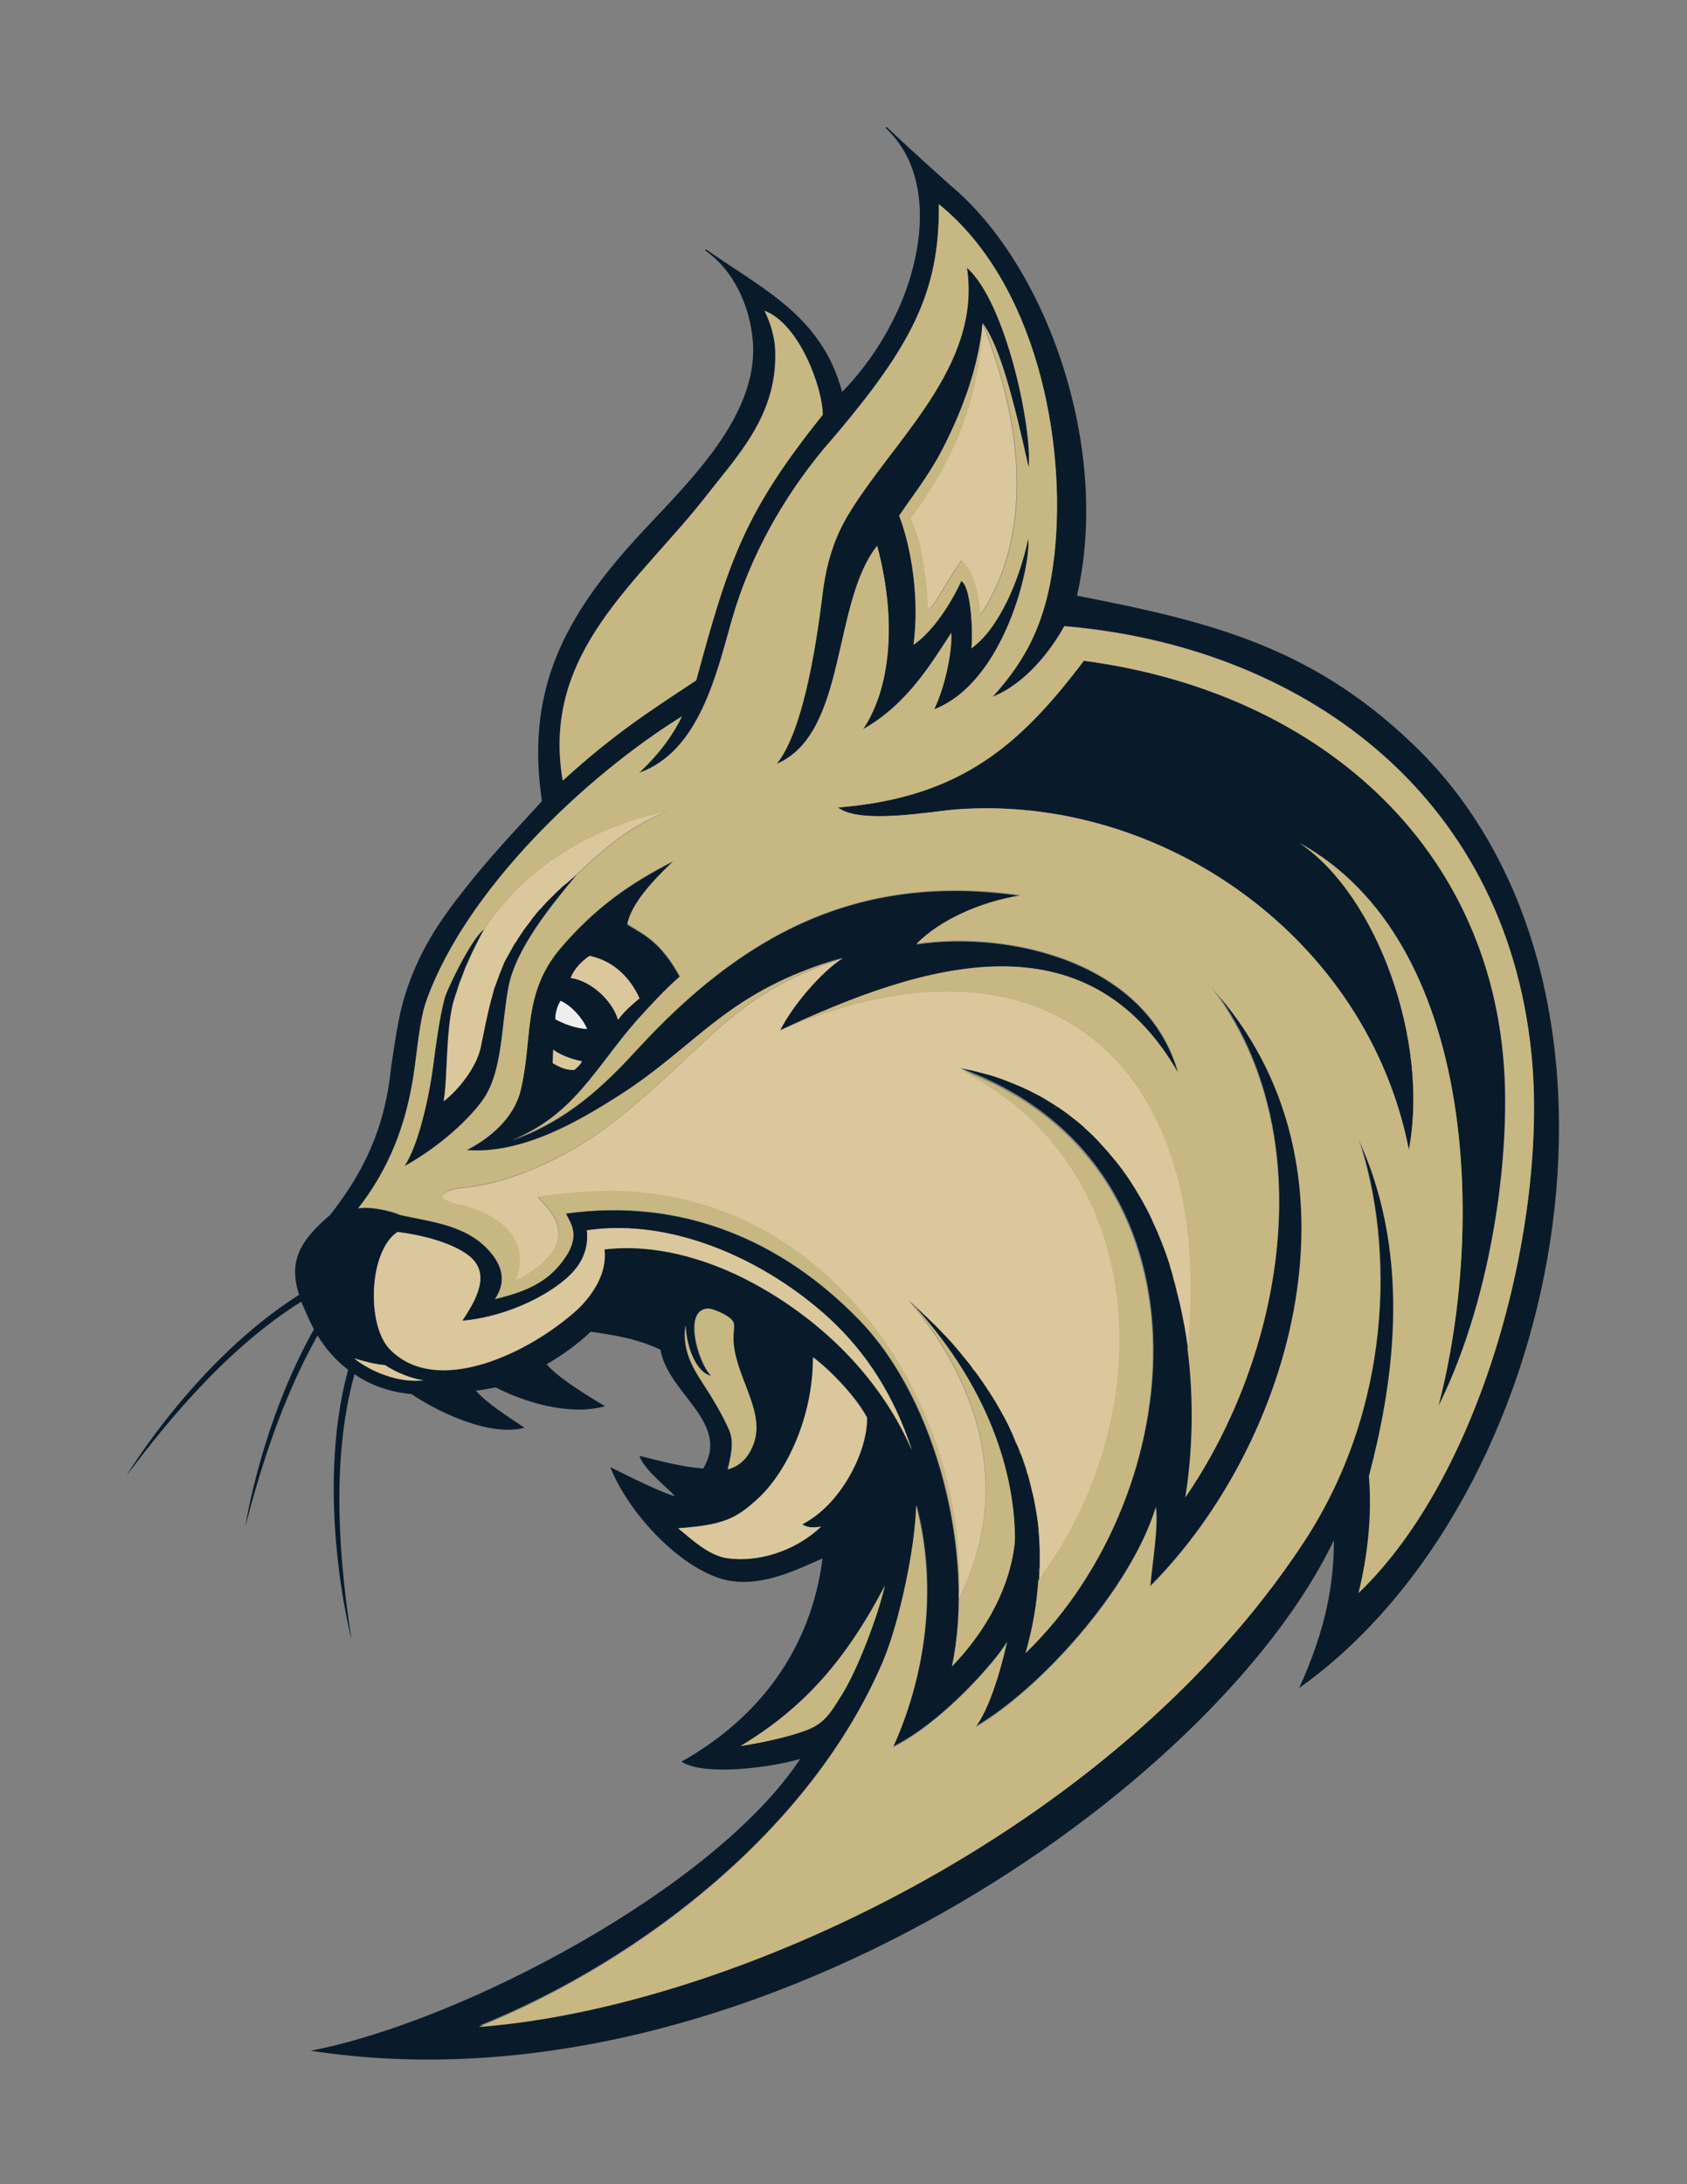 <?xml version="1.0" encoding="utf-8"?>
<!-- Generator: Adobe Illustrator 21.1.0, SVG Export Plug-In . SVG Version: 6.00 Build 0)  -->
<svg version="1.1" id="Layer_1" xmlns="http://www.w3.org/2000/svg" xmlns:xlink="http://www.w3.org/1999/xlink" x="0px" y="0px"
	 viewBox="0 0 612 792" enable-background="new 0 0 612 792" xml:space="preserve">
<rect x="0" y="0" width="612" height="792" fill="#808080" stroke="none"/>
<g>
	<path fill="#091B2B" d="M206,320c0.6-0.5,1.1-1,1.7-1.5c0.4-0.4,0.8-0.7,1.3-1.1c-8.7,10.5-22,26.5-24.6,40.6
		c-2.6,14-2.1,29.9-8.8,40.1c-4.4,6.6-15.4,17.3-29,24.8c5.2-7.6,9.1-25.9,10.4-36c1.1-8.4,2.2-16.9,4.1-24.5
		c0.9-3.7,10.1-22.4,14.5-25.5c-1.5,2.6-2.8,5.2-4.1,8c-0.1,0.1-0.1,0.2-0.2,0.3c-0.1,0.2-0.1,0.3-0.2,0.5c-0.6,1.2-1.1,2.5-1.7,3.8
		c0,0.1-0.1,0.1-0.1,0.2c-0.6,1.3-1.1,2.7-1.6,4.1c-0.2,0.4-0.3,0.8-0.5,1.2c-0.4,1-0.8,2.1-1.1,3.1c-0.1,0.4-0.3,0.8-0.4,1.3
		c-0.5,1.4-0.9,2.8-1.4,4.3c-2.7,11.3-1.9,26.5-3.4,35.6c5-3.8,11.8-12,13.4-19.5c1.1-5.2,2.1-10.8,3.7-16.9c0,0,0,0,0,0
		c0.2-0.6,0.3-1.2,0.5-1.8c0,0,0,0,0-0.1c0.2-0.6,0.4-1.2,0.5-1.8c0,0,0-0.1,0-0.1c0.2-0.6,0.4-1.1,0.6-1.7c0-0.1,0-0.1,0.1-0.2
		c0.2-0.6,0.4-1.1,0.6-1.7c0-0.1,0.1-0.1,0.1-0.2c0.2-0.6,0.4-1.1,0.6-1.7c0-0.1,0.1-0.2,0.1-0.3c0.2-0.6,0.5-1.1,0.7-1.7
		c0-0.1,0.1-0.2,0.1-0.3c0.2-0.5,0.5-1.1,0.7-1.7c0-0.1,0.1-0.2,0.1-0.3c0.3-0.5,0.5-1.1,0.8-1.6c0.1-0.1,0.1-0.2,0.2-0.3
		c0.3-0.5,0.6-1.1,0.9-1.6c0.1-0.1,0.1-0.3,0.2-0.4c0.3-0.5,0.6-1.1,0.9-1.6c0.1-0.1,0.2-0.3,0.2-0.4c0.3-0.5,0.6-1.1,1-1.6
		c0.1-0.1,0.2-0.3,0.3-0.4c0.3-0.5,0.7-1.1,1-1.6c0.1-0.2,0.2-0.3,0.3-0.5c0.4-0.5,0.7-1.1,1.1-1.6c0.1-0.2,0.2-0.3,0.3-0.5
		c0.4-0.5,0.8-1,1.2-1.6c0.1-0.2,0.3-0.3,0.4-0.5c0.4-0.5,0.8-1,1.2-1.6c0.1-0.2,0.3-0.4,0.4-0.6c0.4-0.5,0.9-1,1.3-1.6
		c0.2-0.2,0.3-0.4,0.5-0.6c0.4-0.5,0.9-1,1.4-1.5c0.2-0.2,0.4-0.4,0.5-0.6c0.5-0.5,1-1,1.4-1.5c0.2-0.2,0.4-0.4,0.6-0.6
		c0.5-0.5,1-1,1.5-1.5c0.2-0.2,0.4-0.4,0.7-0.7c0.5-0.5,1-1,1.6-1.5c0.2-0.2,0.5-0.5,0.7-0.7c0.5-0.5,1.1-1,1.7-1.5
		C205.5,320.5,205.7,320.3,206,320z M393.2,239.6c-22.9,30.2-44.3,49.6-89.2,53.2c8.1,6.3,34.4,1.3,42.9,0.7
		c74.4-5.6,149.1,46.3,164.2,123.4c7.4-38.8-11-91.7-39.6-111.2c64,35.4,67.4,139,50.3,204.2c16-32.1,24.3-75.7,24.2-111.1
		C545.9,309.3,479.7,250.9,393.2,239.6z M471.3,612.1c9.9-21.8,12.6-38.1,12.6-53.6C441,648.2,270.9,768,112.7,743.6
		c54-10.3,146.3-58.5,177.6-105.8c-9.9,2.9-34.4,6.5-43.1,1c28.3-15.9,47-40.9,51.2-73.7c-9.7,4.2-23.8,11.5-37.3,7.2
		c-16.2-5.3-33.5-24.6-39.7-40.3c8.1,4,19.2,9.5,23.4,10.5c-2.4-2.9-11.2-9.5-12.8-14.6c9.2,2.3,15.1,3.9,23.1,4.6
		c10.1-16.7-12.8-27.1-15.5-43.1c-8.7-4.1-17.5-5.4-25.3-6.5c-4.6,4.4-10.3,8.5-16,11.8c3.5,4,10.4,8.8,21.2,15.2
		c-13.3,3.8-30.5-2-39.6-6.8c-1.9,0.2-5.3,1.1-7.3,1.1c3.7,4.5,12.5,10,17.7,13.5c-13.1,3.6-33.1-6.7-41-12.2
		c-8-0.7-15-3.3-20.7-7.2c-9.1,32.8-5,70.8-1.1,96.1c-0.1-0.2-13.6-52.4-1.2-97.7c-4.5-3.4-8.2-7.7-11.1-12.4
		C102,507.7,94,534.1,89,553.5c0-0.2,5.8-37.7,24.9-71.5c-1.1-2-2.1-4.2-3-6.3c-0.6-1.3-1.1-2.5-1.6-3.7
		c-27.1,16.9-49.1,44-63.4,63.1c0.1-0.2,25-41.8,62.6-65.6c-4-12.5,0.5-19.7,11.3-29c12.1-15.4,19.9-31.4,22.1-53.7
		c1.3-8.3,2.5-17.7,4.8-25.2c4.9-16.1,12.4-27.1,21-38.1c9.3-12,19.3-22.5,28.9-33c-5.6-37.9,6.2-63.8,31.8-92.6
		c17.5-19.7,47-45,44.7-74.2c-1-12.5-6.8-25.6-17.3-32.9l0.3-0.4c21,14.7,42,24.2,49.4,51.7c10.7-10.8,20.4-26.4,25-42.5
		c5.1-17.7,5.5-39.4-9.2-53.2l0.3-0.4c10.7,10.1,23.3,21.3,23.3,21.3l0,0c34.7,29,58.2,94.8,45.8,148.7c50.1,9.7,87.2,19.1,125.1,57
		C603.1,361.7,567.5,543.6,471.3,612.1z M204.1,283.1c18.6-16.9,30.7-24.7,48.4-36.4c11.9-44,17.7-61.1,45.9-96.3
		c0-9.5-8.4-32.9-21.1-37.7c2.1,4.2,3.8,9.5,3.9,15c0.6,22.9-13.6,37.4-24.4,51.3C232.2,210.9,196.1,236.3,204.1,283.1z
		 M153.7,500.5c-4.2-0.5-10.2-2.9-14-5.5c-4-0.4-7.2-1.3-11.2-2.5C134.4,497.3,144.5,501.6,153.7,500.5z M269.5,463.4
		c19.7,9.8,47,29.7,61.3,62.5c-6.4-19.7-16.5-35.4-30.1-47.9c-22.9-20.9-56.6-36.4-87.8-31.8c0.9,8.1-3.1,13.7-7.5,17.5
		c-8.7,7.6-23.7,14.1-37.7,15.3c4.7-7.2,11-17.3,2-23.9c-6.1-4.5-16.6-7.2-25.5-8.3c-10.3,6.8-11.4,33.3-2.9,42.4
		c17.1,17.8,51.1,1.4,68.5-14.6c5.2-5.1,10.5-12.8,9.5-21.5C237.9,450.9,256.1,456.7,269.5,463.4z M264.5,518.5
		c1.9,4.4,0.7,9.2-0.6,14.3c5.1-1.4,8-5.2,9.6-10.1c3.8-12.1-7.8-24.8-7.6-38c0-2,0.5-3.9,0-5.2c-0.9-2.2-6.7-4.6-8.8-5
		c-9.7-0.2-4,19.7,0.8,24.4c-5.3-1.1-9-10.3-9.3-18.3c-1.3,8.4,2.5,15.1,5.7,20.1C258.1,506.4,262.1,512.9,264.5,518.5z
		 M291.1,552.7c13.7-6.9,23.6-25.9,23.5-38.7c-4-7.6-13.5-17.4-19.6-21.9c0.1,21.2-9.3,41.1-19.4,50.7c-8.5,8-13.2,10.1-29.5,11.3
		c4.9,3.9,11.2,10.1,18.3,10.9c13.3,1.6,26.2-4.4,33.5-11.5C296.7,553.7,293.3,554.4,291.1,552.7z M295.3,626.2
		c4.7-2.6,6.9-6.6,10-11.5c5.8-9.2,13.2-28.8,15.7-39.7c-13.9,26.5-28.9,44-52.3,58.1C277.9,631.8,290.4,628.8,295.3,626.2z
		 M555.5,382.2C546,286.4,470.7,234.1,386.1,227c-4.9,8.8-14,20.8-26,25.6c12.1-13.5,19.7-27.2,22.4-51.4
		c4.6-41.8-6.9-98.9-41.9-127.2c0.3,32.8-10.5,52.6-42.1,89.1c-13.9,16.9-26.2,38-33,61.6c-5.6,19.5-11.8,47.8-33.7,55.5
		c8-7.6,12.6-14.5,15.6-20.5C212,281.7,168.9,323,154.6,363c-2.5,7-3.3,18.5-4.7,27.4c-2.8,18-9,33.7-20,47.8
		c4.8-0.8,12.6,1.2,15.2,2.4c11.7,2.6,24.2,3.6,32.6,13.3c6.3,7.2,4.6,13.1,1.8,17.2c15.1-3.5,21.5-8.5,26.6-16.8
		c3.5-6.8,1.2-10.1-0.9-14.2c41.8-5.8,78.2,9.4,106.5,38.6c28.5,29.5,42,85.5,33.6,125.6c10.4-10.7,20-25.6,22.5-42.8
		c0.2-1.3,0.3-2.9,0.3-4.3c-0.2-17.4-5.7-50.7-38.4-85.7c1.1,0.9,2.2,1.9,3.2,2.9c0.3,0.3,0.7,0.6,1,0.9c0.7,0.7,1.4,1.3,2.1,2
		c0.4,0.4,0.8,0.7,1.1,1.1c0.7,0.6,1.3,1.3,2,1.9c0.4,0.4,0.7,0.7,1.1,1.1c0.7,0.7,1.4,1.4,2.1,2.2c0.3,0.3,0.6,0.6,0.9,0.9
		c0.9,1,1.9,2,2.8,3.1c0.2,0.2,0.4,0.4,0.5,0.6c0.7,0.8,1.4,1.7,2.1,2.5c0.3,0.4,0.6,0.8,0.9,1.1c0.6,0.7,1.1,1.4,1.7,2.1
		c0.3,0.4,0.7,0.8,1,1.3c0.5,0.7,1,1.4,1.6,2.1c0.3,0.4,0.6,0.8,0.9,1.2c0.6,0.8,1.1,1.6,1.7,2.4c0.2,0.3,0.4,0.6,0.6,0.9
		c0.7,1.1,1.5,2.2,2.2,3.3c0.2,0.4,0.4,0.7,0.7,1.1c0.5,0.8,1,1.6,1.4,2.3c0.3,0.5,0.5,0.9,0.8,1.4c0.4,0.7,0.8,1.4,1.2,2.1
		c0.3,0.5,0.5,1,0.8,1.4c0.4,0.7,0.7,1.4,1.1,2.1c0.2,0.5,0.5,0.9,0.7,1.4c0.4,0.9,0.8,1.8,1.2,2.6c0.1,0.3,0.3,0.6,0.4,0.9
		c0.5,1.2,1,2.3,1.5,3.5c0.2,0.5,0.4,0.9,0.6,1.4c0.3,0.7,0.6,1.5,0.9,2.2c0.2,0.5,0.4,1.1,0.6,1.6c0.2,0.7,0.5,1.4,0.7,2.1
		c0.2,0.5,0.4,1.1,0.5,1.6c0.2,0.7,0.4,1.5,0.7,2.2c0.1,0.5,0.3,1,0.4,1.5c0.3,1,0.5,2.1,0.8,3.2c0.1,0.5,0.2,1.1,0.4,1.6
		c0.2,0.9,0.4,1.8,0.6,2.7c0.1,0.6,0.2,1.1,0.3,1.7c0.1,0.7,0.3,1.5,0.4,2.2c0.1,0.6,0.2,1.2,0.3,1.8c0.1,0.7,0.2,1.5,0.3,2.2
		c0.1,0.6,0.1,1.2,0.2,1.8c0.1,0.8,0.1,1.6,0.2,2.4c0,0.5,0.1,1.1,0.1,1.6c0.1,1.3,0.1,2.6,0.2,3.9c0,0.5,0,1,0,1.6
		c0,0.8,0,1.7,0,2.5c0,0.6,0,1.2,0,1.8c0,0.8,0,1.5-0.1,2.3c0,0.6-0.1,1.3-0.1,1.9c-0.5,8.8-2,17.9-4.7,27.3
		c60-57.8,70.9-177.3-24.1-211.8c1.5,0.3,3,0.6,4.4,0.9c0.4,0.1,0.8,0.2,1.2,0.3c1.2,0.3,2.3,0.6,3.5,0.9c0.3,0.1,0.6,0.2,0.8,0.2
		c1.4,0.4,2.7,0.8,4.1,1.3c0.3,0.1,0.6,0.2,0.9,0.3c1.1,0.4,2.1,0.8,3.1,1.2c0.3,0.1,0.7,0.3,1,0.4c1.3,0.5,2.5,1.1,3.8,1.6
		c0.1,0.1,0.3,0.1,0.4,0.2c1.1,0.5,2.2,1,3.3,1.6c0.3,0.2,0.7,0.3,1,0.5c1,0.5,2.1,1.1,3.1,1.7c0.2,0.1,0.3,0.2,0.5,0.3
		c1.1,0.7,2.3,1.4,3.4,2.1c0.3,0.2,0.5,0.4,0.8,0.5c0.9,0.6,1.7,1.2,2.6,1.8c0.2,0.2,0.5,0.3,0.7,0.5c1,0.8,2.1,1.6,3.1,2.4
		c0.2,0.1,0.3,0.3,0.5,0.4c0.9,0.7,1.7,1.4,2.5,2.1c0.2,0.2,0.5,0.4,0.7,0.7c1.9,1.7,3.8,3.5,5.5,5.4c0.2,0.2,0.4,0.5,0.6,0.7
		c0.7,0.8,1.5,1.6,2.2,2.4c0.1,0.2,0.3,0.3,0.4,0.5c0.8,1,1.7,2,2.5,3c0.1,0.2,0.3,0.4,0.4,0.5c0.7,0.9,1.3,1.7,2,2.6
		c0.2,0.2,0.3,0.4,0.5,0.7c0.8,1.1,1.5,2.1,2.2,3.2c0,0,0,0,0,0c0.7,1.1,1.4,2.2,2.1,3.3c0.1,0.2,0.3,0.5,0.4,0.7
		c0.6,1.1,1.3,2.1,1.9,3.2c0,0.1,0.1,0.1,0.1,0.2c0.6,1.2,1.3,2.3,1.9,3.5c0.1,0.2,0.2,0.4,0.3,0.6c0.5,1,1,2.1,1.5,3.2
		c0.1,0.2,0.2,0.3,0.2,0.5c0.6,1.2,1.1,2.5,1.7,3.7c0,0,0,0.1,0,0.1c0.5,1.2,1,2.4,1.5,3.6c0.1,0.2,0.1,0.4,0.2,0.6
		c1,2.5,1.9,5.1,2.7,7.7c0,0.2,0.1,0.3,0.1,0.5c0.4,1.3,0.8,2.5,1.1,3.8c0,0,0,0.1,0,0.1c0.4,1.4,0.8,2.7,1.1,4.1c0,0,0,0.1,0,0.1
		c0.3,1.3,0.7,2.6,1,4c0,0.1,0.1,0.2,0.1,0.3c0.6,2.7,1.2,5.5,1.7,8.2c0,0.1,0,0.2,0.1,0.3c0.5,2.8,0.9,5.6,1.3,8.4
		c2.4,18.8,1.9,37.6-0.8,53.9c35-50.9,50.5-130.9,9.5-185.2c59.7,65.4,29.1,165.9-22.2,217.4c0.6-7.7,3-21.1,2-28.6
		c-9.5,30.4-42.7,66.5-65.4,79.6c6.5-8.4,11-28.7,11.4-30.8c-3.2,5.9-22.8,28.9-41.3,38.1c11.5-25.1,16.4-57.2,8.4-87.6
		c-0.2,14.4-6,42.3-12.1,56.6c-25.8,60.5-87,108.2-146.5,132.3c90.8-6.9,229.4-70.3,298.7-174.7c32.5-49,33.5-107.4,20.4-147
		c20.4,44.2,11.8,91.7,3.8,122.2c1.2,14.3-0.5,29.1-3.8,42.4C538.1,534.3,561.6,442.7,555.5,382.2z M313.1,264.4
		c16.6-9.3,25.5-25.2,32-34.9c0.4,5.5-1.8,18.5-6.2,27.7c25.8-10,35.3-53.2,34.1-61.8c-3.2,15-10.6,32.5-20.6,39.7
		c0.7-6.5-0.3-22.9-3.7-24.4c-3.5,7.8-10.3,18.4-17.3,23.1c2.3-16.8-0.9-35.7-5.2-46.8c6.3-9.3,11.6-15.7,16.7-26.1
		c6.5-13,12-27.7,13.6-43.7c6.3,8.6,11.3,28.4,16.6,52.3c1.5-13.5-8.1-59.9-22.4-72.5c5.4,36-26.9,62.5-43.2,89.8
		c-4.9,8.2-7.8,17.2-9.2,28.7c-2.6,21.2-7.5,50.3-16.7,61.5c25.9-11,20.1-58.2,36.6-79.1C325.6,225.5,322.9,250,313.1,264.4z
		 M305.7,347.5c-42.3,12.2-52.1,31.4-81.2,50c-13.4,8.5-34.6,21.5-55.5,19.8c8.7-4.4,17.3-11.7,19.8-21.7
		c4.6-18.9,0.3-35.3,14.9-52.1c12.1-14,24.4-22.9,40.6-31.1c-8.2,7.8-15.4,15.8-16.8,22.9c6.6,4,12.2,6.5,19.1,19
		c-5.5,4.7-12.1,12-15.8,16.1c-14.5,16.3-22.8,34.4-45.3,43.3c20.2-7.1,33.5-19.8,45.6-33c37.6-40.9,79.3-64.5,139.3-55.8
		c-15.5,2.5-29.8,9.3-38,17.6c34.2-5.1,84,6.7,95,46.9C394.1,331,335,349.3,283,373.6C288,363.9,298.3,352.2,305.7,347.5z
		 M207,354.6c7.8,1.1,15.4,8.7,17.2,15.2c2.4-3.3,5.2-5.6,7.8-7.8c-3.6-7.9-9.7-13.6-18.1-15.4C210.8,348.7,208.4,351.2,207,354.6z
		 M201.5,369.6c3.1,1.7,7.7,3.4,11.5,3.5c-1.9-4.2-5.5-8.2-9.6-10.2C202.3,364.3,201.4,367.8,201.5,369.6z M200.5,385.5
		c2.4,1.3,4.3,2.5,7.8,2.5c0.9-0.6,2.5-2.2,2.8-3.1c-3.7-0.7-7.9-2.3-10.4-4.2C200.7,381.7,200.5,384.4,200.5,385.5z"/>
	<path fill="#EEEEEE" d="M213,373.1c-1.9-4.2-5.5-8.2-9.6-10.2c-1.1,1.4-2.1,4.9-1.9,6.7C204.6,371.3,209.2,373,213,373.1z"/>
	<path fill="#DBC79C" d="M208.3,388c-3.4,0-5.4-1.2-7.8-2.5c0-1.1,0.2-3.8,0.2-4.9c2.5,1.9,6.7,3.5,10.4,4.2
		C210.8,385.7,209.2,387.3,208.3,388z M224.2,369.8c2.4-3.3,5.2-5.6,7.8-7.8c-3.6-7.9-9.7-13.6-18.1-15.4c-3.1,2.1-5.4,4.6-6.9,8
		C214.8,355.7,222.4,363.3,224.2,369.8z M128.5,492.6c5.9,4.7,16.1,9,25.2,7.9c-4.2-0.5-10.2-2.9-14-5.5
		C135.7,494.7,132.4,493.7,128.5,492.6z M314.5,514.1c-4-7.6-13.5-17.4-19.6-21.9c0.1,21.2-9.3,41.1-19.4,50.7
		c-8.5,8-13.2,10.1-29.5,11.3c4.9,3.9,11.2,10.1,18.3,10.9c13.3,1.6,26.2-4.4,33.5-11.5c-1.2,0.1-4.5,0.8-6.8-0.9
		C304.7,545.8,314.7,526.8,314.5,514.1z M330.8,525.8c-6.4-19.7-16.5-35.4-30.1-47.9c-22.9-20.9-56.6-36.4-87.8-31.8
		c0.9,8.1-3.1,13.7-7.5,17.5c-8.7,7.6-23.7,14.1-37.7,15.3c4.7-7.2,11-17.3,2-23.9c-6.1-4.5-16.6-7.2-25.5-8.3
		c-10.3,6.8-11.4,33.3-2.9,42.4c17.1,17.8,51.1,1.4,68.5-14.6c5.2-5.1,10.5-12.8,9.5-21.5c18.6-2.2,36.8,3.7,50.2,10.3
		C289.2,473.1,316.5,493,330.8,525.8z M336.5,221.2c3.1-2.1,6.3-9.7,12.2-18c5.4,4.5,6.8,17.1,6.7,20.1c2.9-4.9,28-37.8,1-106
		c-1.1,26.2-9.5,48.3-26.2,70.7C334.9,197.7,335.9,210,336.5,221.2z M175.7,336.9c-1.6,3-2.9,5.6-4.1,8c-0.1,0.1-0.1,0.2-0.2,0.3
		c-0.1,0.2-0.1,0.3-0.2,0.5c-0.6,1.2-1.1,2.5-1.7,3.8c0,0.1-0.1,0.1-0.1,0.2c-0.6,1.3-1.1,2.7-1.6,4.1c-0.2,0.4-0.3,0.8-0.5,1.2
		c-0.4,1-0.8,2.1-1.1,3.1c-0.1,0.4-0.3,0.8-0.4,1.3c-0.5,1.4-0.9,2.8-1.4,4.3c-2.7,11.3-1.9,26.5-3.4,35.6c5-3.8,11.8-12,13.4-19.5
		c1.1-5.2,2.1-10.8,3.7-16.9c0,0,0,0,0,0c0.2-0.6,0.3-1.2,0.5-1.8c0,0,0,0,0-0.1c0.2-0.6,0.4-1.2,0.5-1.8c0,0,0-0.1,0-0.1
		c0.2-0.6,0.4-1.1,0.6-1.7c0-0.1,0-0.1,0.1-0.2c0.2-0.6,0.4-1.1,0.6-1.7c0-0.1,0.1-0.1,0.1-0.2c0.2-0.6,0.4-1.1,0.6-1.7
		c0-0.1,0.1-0.2,0.1-0.3c0.2-0.6,0.5-1.1,0.7-1.7c0-0.1,0.1-0.2,0.1-0.3c0.2-0.5,0.5-1.1,0.7-1.7c0-0.1,0.1-0.2,0.1-0.3
		c0.3-0.5,0.5-1.1,0.8-1.6c0.1-0.1,0.1-0.2,0.2-0.3c0.3-0.5,0.6-1.1,0.9-1.6c0.1-0.1,0.1-0.3,0.2-0.4c0.3-0.5,0.6-1.1,0.9-1.6
		c0.1-0.1,0.2-0.3,0.2-0.4c0.3-0.5,0.6-1.1,1-1.6c0.1-0.1,0.2-0.3,0.3-0.4c0.3-0.5,0.7-1.1,1-1.6c0.1-0.2,0.2-0.3,0.3-0.5
		c0.4-0.5,0.7-1.1,1.1-1.6c0.1-0.2,0.2-0.3,0.3-0.5c0.4-0.5,0.8-1,1.2-1.6c0.1-0.2,0.3-0.3,0.4-0.5c0.4-0.5,0.8-1,1.2-1.6
		c0.1-0.2,0.3-0.4,0.4-0.6c0.4-0.5,0.9-1,1.3-1.6c0.2-0.2,0.3-0.4,0.5-0.6c0.4-0.5,0.9-1,1.4-1.5c0.2-0.2,0.4-0.4,0.5-0.6
		c0.5-0.5,1-1,1.4-1.5c0.2-0.2,0.4-0.4,0.6-0.6c0.5-0.5,1-1,1.5-1.5c0.2-0.2,0.4-0.4,0.7-0.7c0.5-0.5,1-1,1.6-1.5
		c0.2-0.2,0.5-0.5,0.7-0.7c0.5-0.5,1.1-1,1.7-1.5c0.3-0.2,0.5-0.5,0.8-0.7c0.6-0.5,1.1-1,1.7-1.5c0.2-0.2,0.4-0.4,0.7-0.6
		c14.6-13.7,21.7-18.6,33.3-23.5C241.7,294.4,199.6,300.4,175.7,336.9z M283,373.6c5-9.8,15.3-21.4,22.7-26.2
		c-40.5,13.6-47.1,30.7-81.5,58.2c-20.7,16.6-42.5,24-56.6,25.2c-4.7,0.3-11,3.2-4.1,5.3c4.4,1.3,7.9,1.7,13.3,4.5
		c8.5,4.5,14.9,12.3,10,23.9c0,0,15.7-6.7,15.9-17.4c-0.6-6.9-6-10.9-7.6-13c4.8-0.8,12.6-1.5,17.1-1.8
		c85.7-6,139.4,75.9,135.6,147.5c19.2-38.1,8.5-76.8-18.1-108.2c1.1,0.9,2.2,1.9,3.2,2.9c0.3,0.3,0.7,0.6,1,0.9
		c0.7,0.7,1.4,1.3,2.1,2c0.4,0.4,0.8,0.7,1.1,1.1c0.7,0.6,1.3,1.3,2,1.9c0.4,0.4,0.7,0.7,1.1,1.1c0.7,0.7,1.4,1.4,2.1,2.2
		c0.3,0.3,0.6,0.6,0.9,0.9c0.9,1,1.9,2,2.8,3.1c0.2,0.2,0.4,0.4,0.5,0.6c0.7,0.8,1.4,1.7,2.1,2.5c0.3,0.4,0.6,0.8,0.9,1.1
		c0.6,0.7,1.1,1.4,1.7,2.1c0.3,0.4,0.7,0.8,1,1.3c0.5,0.7,1,1.4,1.6,2.1c0.3,0.4,0.6,0.8,0.9,1.2c0.6,0.8,1.1,1.6,1.7,2.4
		c0.2,0.3,0.4,0.6,0.6,0.9c0.7,1.1,1.5,2.2,2.2,3.3c0.2,0.4,0.4,0.7,0.7,1.1c0.5,0.8,1,1.6,1.4,2.3c0.3,0.5,0.5,0.9,0.8,1.4
		c0.4,0.7,0.8,1.4,1.2,2.1c0.3,0.5,0.5,1,0.8,1.4c0.4,0.7,0.7,1.4,1.1,2.1c0.2,0.5,0.5,0.9,0.7,1.4c0.4,0.9,0.8,1.8,1.2,2.6
		c0.1,0.3,0.3,0.6,0.4,0.9c0.5,1.2,1,2.3,1.5,3.5c0.2,0.5,0.4,0.9,0.6,1.4c0.3,0.7,0.6,1.5,0.9,2.2c0.2,0.5,0.4,1.1,0.6,1.6
		c0.2,0.7,0.5,1.4,0.7,2.1c0.2,0.5,0.4,1.1,0.5,1.6c0.2,0.7,0.4,1.5,0.7,2.2c0.1,0.5,0.3,1,0.4,1.5c0.3,1,0.5,2.1,0.8,3.2
		c0.1,0.5,0.2,1.1,0.4,1.6c0.2,0.9,0.4,1.8,0.6,2.7c0.1,0.6,0.2,1.1,0.3,1.7c0.1,0.7,0.3,1.5,0.4,2.2c0.1,0.6,0.2,1.2,0.3,1.8
		c0.1,0.7,0.2,1.5,0.3,2.2c0.1,0.6,0.1,1.2,0.2,1.8c0.1,0.8,0.1,1.6,0.2,2.4c0,0.5,0.1,1.1,0.1,1.6c0.1,1.3,0.1,2.6,0.2,3.9
		c0,0.5,0,1,0,1.6c0,0.8,0,1.7,0,2.5c0,0.6,0,1.2,0,1.8c0,0.8,0,1.5-0.1,2.3c0,0.6-0.1,1.3-0.1,1.9c0,0.3,0,0.6,0,0.9
		c43.1-57.9,42.8-149.2-28.7-185.4c1.5,0.3,3,0.6,4.4,0.9c0.4,0.1,0.8,0.2,1.2,0.3c1.2,0.3,2.3,0.6,3.5,0.9c0.3,0.1,0.6,0.2,0.8,0.2
		c1.4,0.4,2.7,0.8,4.1,1.3c0.3,0.1,0.6,0.2,0.9,0.3c1.1,0.4,2.1,0.8,3.1,1.2c0.3,0.1,0.7,0.3,1,0.4c1.3,0.5,2.5,1.1,3.8,1.6
		c0.1,0.1,0.3,0.1,0.4,0.2c1.1,0.5,2.2,1,3.3,1.6c0.3,0.2,0.7,0.3,1,0.5c1,0.5,2.1,1.1,3.1,1.7c0.2,0.1,0.3,0.2,0.5,0.3
		c1.1,0.7,2.3,1.4,3.4,2.1c0.3,0.2,0.5,0.4,0.8,0.5c0.9,0.6,1.7,1.2,2.6,1.8c0.2,0.2,0.5,0.3,0.7,0.5c1,0.8,2.1,1.6,3.1,2.4
		c0.2,0.1,0.3,0.3,0.5,0.4c0.9,0.7,1.7,1.4,2.5,2.1c0.2,0.2,0.5,0.4,0.7,0.7c1.9,1.7,3.8,3.5,5.5,5.4c0.2,0.2,0.4,0.5,0.6,0.7
		c0.7,0.8,1.5,1.6,2.2,2.4c0.1,0.2,0.3,0.3,0.4,0.5c0.8,1,1.7,2,2.5,3c0.1,0.2,0.3,0.4,0.4,0.5c0.7,0.9,1.3,1.7,2,2.6
		c0.2,0.2,0.3,0.4,0.5,0.7c0.8,1.1,1.5,2.1,2.2,3.2c0,0,0,0,0,0c0.7,1.1,1.4,2.2,2.1,3.3c0.1,0.2,0.3,0.5,0.4,0.7
		c0.6,1.1,1.3,2.1,1.9,3.2c0,0.1,0.1,0.1,0.1,0.2c0.6,1.2,1.3,2.3,1.9,3.5c0.1,0.2,0.2,0.4,0.3,0.6c0.5,1,1,2.1,1.5,3.2
		c0.1,0.2,0.2,0.3,0.2,0.5c0.6,1.2,1.1,2.5,1.7,3.7c0,0,0,0.1,0,0.1c0.5,1.2,1,2.4,1.5,3.6c0.1,0.2,0.1,0.4,0.2,0.6
		c1,2.5,1.9,5.1,2.7,7.7c0,0.2,0.1,0.3,0.1,0.5c0.4,1.3,0.8,2.5,1.1,3.8c0,0,0,0.1,0,0.1c0.4,1.4,0.8,2.7,1.1,4.1c0,0,0,0.1,0,0.1
		c0.3,1.3,0.7,2.6,1,4c0,0.1,0.1,0.2,0.1,0.3c0.6,2.7,1.2,5.5,1.7,8.2c0,0.1,0,0.2,0.1,0.3c0.5,2.8,0.9,5.6,1.3,8.4c0,0,0,0,0,0
		C441.3,385.3,378.5,332,283,373.6z"/>
	<path fill="#C7B782" d="M264.5,518.5c-2.4-5.6-6.4-12.1-10-17.8c-3.2-4.9-7.1-11.6-5.7-20.1c0.2,8.1,4,17.3,9.3,18.3
		c-4.8-4.7-10.5-24.6-0.8-24.4c2.1,0.3,7.9,2.7,8.8,5c0.5,1.3,0,3.2,0,5.2c-0.2,13.3,11.3,25.9,7.6,38c-1.6,4.9-4.5,8.7-9.6,10.1
		C265.2,527.7,266.4,522.9,264.5,518.5z M348.6,490.9c-0.7-0.8-1.4-1.7-2.1-2.5C347.2,489.2,347.9,490.1,348.6,490.9z M424.2,459.4
		c0,0.2,0.1,0.3,0.1,0.5C424.3,459.7,424.3,459.6,424.2,459.4z M425.5,463.7c0,0,0,0.1,0,0.1C425.6,463.8,425.6,463.7,425.5,463.7z
		 M376.7,573.1c0-0.3,0-0.6,0-0.9c-0.5,8.8-2,17.9-4.7,27.3c60-57.8,70.9-177.3-24.1-211.8C419.6,423.9,419.9,515.3,376.7,573.1z
		 M426.7,467.9C426.7,467.9,426.7,468,426.7,467.9C426.7,468,426.7,467.9,426.7,467.9z M377,563.6c0,0.8,0,1.7,0,2.5
		C377,565.3,377,564.4,377,563.6z M419.8,447.6c0,0,0-0.1,0-0.1C419.8,447.5,419.8,447.6,419.8,447.6z M377,568c0,0.8,0,1.5-0.1,2.3
		C376.9,569.5,376.9,568.8,377,568z M416.1,439.5c0.1,0.2,0.2,0.4,0.3,0.6C416.3,439.9,416.2,439.7,416.1,439.5z M427.7,472
		c0,0.1,0.1,0.2,0.1,0.3C427.8,472.2,427.7,472.1,427.7,472z M421.5,451.8c-0.1-0.2-0.1-0.4-0.2-0.6
		C421.4,451.4,421.5,451.6,421.5,451.8z M417.9,443.3c0.1,0.2,0.2,0.3,0.2,0.5C418.1,443.6,418,443.4,417.9,443.3z M362,510
		c0.4,0.7,0.8,1.4,1.2,2.1C362.8,511.4,362.4,510.7,362,510z M179.8,357.2c0,0.1,0,0.1-0.1,0.2C179.7,357.3,179.8,357.2,179.8,357.2
		z M342.3,483.8c-0.7-0.7-1.4-1.4-2.1-2.2C341,482.3,341.6,483.1,342.3,483.8z M337.2,478.6c0.7,0.6,1.3,1.3,2,1.9
		C338.5,479.9,337.9,479.2,337.2,478.6z M180.4,355.5c0-0.1,0.1-0.1,0.1-0.2C180.4,355.3,180.4,355.4,180.4,355.5z M175.7,336.9
		c-1.5,2.6-2.8,5.2-4.1,8C172.7,342.5,174.1,339.9,175.7,336.9z M179.1,359.1c0,0,0-0.1,0-0.1C179.1,359.1,179.1,359.1,179.1,359.1z
		 M332.9,474.5c-1.1-1-2.1-1.9-3.2-2.9C330.8,472.6,331.8,473.6,332.9,474.5z M178.6,361C178.6,360.9,178.6,360.9,178.6,361
		C178.6,360.9,178.6,360.9,178.6,361z M178.1,362.7C178.1,362.7,178.1,362.8,178.1,362.7C178.1,362.8,178.1,362.7,178.1,362.7z
		 M333.9,475.5c0.7,0.7,1.4,1.3,2.1,2C335.4,476.8,334.6,476.1,333.9,475.5z M414.2,436c0-0.1-0.1-0.1-0.1-0.2
		C414.1,435.9,414.1,436,414.2,436z M385.9,403.6c0.2,0.2,0.5,0.3,0.7,0.5C386.4,404,386.1,403.8,385.9,403.6z M167.7,353.7
		c0.5-1.4,1.1-2.7,1.6-4.1C168.8,351,168.3,352.3,167.7,353.7z M389.7,406.5c0.2,0.1,0.3,0.3,0.5,0.4
		C390,406.8,389.8,406.6,389.7,406.5z M164.4,363.6c0.4-1.4,0.9-2.9,1.4-4.3C165.2,360.7,164.8,362.1,164.4,363.6z M392.7,409
		c0.2,0.2,0.5,0.4,0.7,0.7C393.2,409.5,392.9,409.2,392.7,409z M367.1,393.3c-0.3-0.1-0.7-0.3-1-0.4
		C366.4,393,366.8,393.1,367.1,393.3z M166.2,358c0.4-1,0.7-2.1,1.1-3.1C166.9,355.9,166.5,357,166.2,358z M382.4,401.3
		c0.3,0.2,0.5,0.4,0.8,0.5C383,401.6,382.7,401.4,382.4,401.3z M374.6,396.7c0.3,0.2,0.7,0.3,1,0.5
		C375.2,397.1,374.9,396.9,374.6,396.7z M371.3,395.1c-0.1-0.1-0.3-0.1-0.4-0.2C371,395,371.2,395,371.3,395.1z M378.6,398.9
		c0.2,0.1,0.3,0.2,0.5,0.3C378.9,399.1,378.8,399,378.6,398.9z M404.6,421.6c0.1,0.2,0.3,0.4,0.4,0.5
		C404.9,422,404.8,421.8,404.6,421.6z M357.9,390.1c-0.3-0.1-0.6-0.2-0.8-0.2C357.4,389.9,357.7,390,357.9,390.1z M409.7,428.7
		C409.7,428.7,409.7,428.7,409.7,428.7C409.7,428.7,409.7,428.7,409.7,428.7z M353.6,388.9c-0.4-0.1-0.8-0.2-1.2-0.3
		C352.8,388.7,353.2,388.8,353.6,388.9z M407.5,425.5c-0.2-0.2-0.3-0.4-0.5-0.7C407.2,425,407.4,425.2,407.5,425.5z M399.6,415.7
		c-0.2-0.2-0.4-0.5-0.6-0.7C399.2,415.3,399.4,415.5,399.6,415.7z M411.8,432c0.1,0.2,0.3,0.5,0.4,0.7
		C412.1,432.4,412,432.2,411.8,432z M363,391.7c-0.3-0.1-0.6-0.2-0.9-0.3C362.3,391.5,362.6,391.6,363,391.7z M401.8,418.2
		c0.1,0.2,0.3,0.3,0.4,0.5C402,418.5,401.9,418.3,401.8,418.2z M181.1,353.6c0-0.1,0.1-0.2,0.1-0.3
		C181.2,353.4,181.2,353.5,181.1,353.6z M169.5,349.4c0.5-1.3,1.1-2.5,1.7-3.8C170.6,346.9,170,348.1,169.5,349.4z M191.3,335.7
		c0.1-0.2,0.3-0.3,0.4-0.5C191.5,335.3,191.4,335.5,191.3,335.7z M372.2,533.2c0.2,0.7,0.4,1.5,0.7,2.2
		C372.6,534.7,372.4,533.9,372.2,533.2z M374.1,540.2c-0.3-1.1-0.5-2.1-0.8-3.2C373.5,538,373.8,539.1,374.1,540.2z M354.7,498.7
		c0.6,0.8,1.1,1.6,1.7,2.4C355.8,500.3,355.2,499.5,354.7,498.7z M196.5,329.4c0.2-0.2,0.4-0.4,0.5-0.6
		C196.8,329,196.6,329.2,196.5,329.4z M200.6,325.1c0.2-0.2,0.4-0.4,0.7-0.7C201,324.6,200.8,324.9,200.6,325.1z M198.4,327.2
		c0.2-0.2,0.4-0.4,0.6-0.6C198.8,326.8,198.6,327,198.4,327.2z M194.6,331.5c0.2-0.2,0.3-0.4,0.5-0.6
		C194.9,331.1,194.8,331.3,194.6,331.5z M192.9,333.6c0.1-0.2,0.3-0.4,0.4-0.6C193.2,333.2,193,333.4,192.9,333.6z M352.2,495.4
		c0.5,0.7,1,1.4,1.6,2.1C353.3,496.7,352.7,496.1,352.2,495.4z M375,544.5c-0.2-0.9-0.4-1.8-0.6-2.7
		C374.6,542.7,374.8,543.6,375,544.5z M368.9,524.2c-0.5-1.2-1-2.3-1.5-3.5C368,521.9,368.5,523,368.9,524.2z M375.3,546.2
		c0.1,0.7,0.3,1.5,0.4,2.2C375.6,547.6,375.4,546.9,375.3,546.2z M365.8,517.1c0.4,0.9,0.8,1.8,1.2,2.6
		C366.6,518.9,366.2,518,365.8,517.1z M359.8,506.3c0.5,0.8,1,1.6,1.4,2.3C360.8,507.9,360.3,507.1,359.8,506.3z M203.5,322.2
		c-0.2,0.2-0.5,0.5-0.7,0.7C203,322.7,203.3,322.5,203.5,322.2z M364,513.6c0.4,0.7,0.7,1.4,1.1,2.1
		C364.7,515,364.4,514.3,364,513.6z M492.8,577.7c3.3-13.3,5-28.1,3.8-42.4c8-30.5,16.6-78-3.8-122.2c13.2,39.6,12.2,98-20.4,147
		C403.2,664.7,264.5,728.1,173.7,735c59.4-24.1,120.7-71.8,146.5-132.3c6.1-14.3,11.9-42.2,12.1-56.6c8,30.4,3.1,62.4-8.4,87.6
		c18.5-9.3,38.1-32.2,41.3-38.1c-0.4,2.1-4.9,22.4-11.4,30.8c22.7-13.1,56-49.1,65.4-79.6c1,7.5-1.4,20.9-2,28.6
		c51.3-51.6,81.8-152,22.2-217.4C480.5,412.2,465,492.1,430,543c2.6-16.3,3.2-35.1,0.8-53.9c0,0,0,0,0,0
		C441.3,385.3,378.5,332,283,373.6c52-24.4,111.1-42.6,144.5,15.5c-11-40.2-60.8-51.9-95-46.9c8.2-8.3,22.4-15.1,38-17.6
		c-60-8.6-101.7,14.9-139.3,55.8c-12.2,13.3-25.4,25.9-45.6,33c22.5-8.8,30.9-26.9,45.3-43.3c3.7-4.1,10.3-11.4,15.8-16.1
		c-6.9-12.5-12.5-14.9-19.1-19c1.4-7,8.5-15.1,16.8-22.9c-16.2,8.2-28.5,17.1-40.6,31.1c-14.6,16.9-10.3,33.2-14.9,52.1
		c-2.4,10-11,17.3-19.8,21.7c20.9,1.7,42.1-11.3,55.5-19.8c29.1-18.6,38.8-37.7,81.2-50c-40.5,13.6-47.1,30.7-81.5,58.2
		c-20.7,16.6-42.5,24-56.6,25.2c-4.7,0.3-11,3.2-4.1,5.3c4.4,1.3,7.9,1.7,13.3,4.5c8.5,4.5,14.9,12.3,10,23.9
		c0,0,15.7-6.7,15.9-17.4c-0.6-6.9-6-10.9-7.6-13c4.8-0.8,12.6-1.5,17.1-1.8c85.7-6,139.4,75.9,135.6,147.5
		c19.2-38.1,8.5-76.8-18.1-108.2c32.7,35,38.2,68.3,38.4,85.7c0,1.4-0.1,3-0.3,4.3c-2.5,17.2-12.1,32-22.5,42.8
		c8.5-40.1-5-96.2-33.6-125.6c-28.3-29.2-64.7-44.5-106.5-38.6c2.1,4.1,4.5,7.4,0.9,14.2c-5.1,8.3-11.5,13.3-26.6,16.8
		c2.8-4.1,4.4-10-1.8-17.2c-8.4-9.6-20.9-10.7-32.6-13.3c-2.6-1.3-10.4-3.2-15.2-2.4c11-14.1,17.2-29.8,20-47.8
		c1.4-8.9,2.2-20.4,4.7-27.4c14.3-40.1,57.5-81.3,92.7-103.1c-2.9,6-7.5,12.9-15.6,20.5c21.9-7.7,28.2-36,33.7-55.5
		c6.7-23.6,19-44.7,33-61.6c31.7-36.6,42.4-56.3,42.1-89.1c35,28.2,46.5,85.4,41.9,127.2c-2.7,24.2-10.2,37.9-22.4,51.4
		c12-4.8,21.2-16.8,26-25.6c84.6,7.1,159.9,59.4,169.5,155.2C561.6,442.7,538.1,534.3,492.8,577.7z M241.7,294.4c0,0-42.1,6-66,42.5
		c-4.5,3.1-13.6,21.8-14.5,25.5c-1.9,7.6-3,16.2-4.1,24.5c-1.3,10.1-5.2,28.4-10.4,36c13.6-7.5,24.7-18.2,29-24.8
		c6.7-10.2,6.2-26.1,8.8-40.1c2.6-14.1,15.9-30.1,24.6-40.6c-0.4,0.4-0.9,0.7-1.3,1.1c0.2-0.2,0.4-0.4,0.7-0.6
		C223,304.2,230.1,299.4,241.7,294.4z M318.2,197.9c7.4,27.6,4.7,52-5.1,66.5c16.6-9.3,25.5-25.2,32-34.9c0.4,5.5-1.8,18.5-6.2,27.7
		c25.8-10,35.3-53.2,34.1-61.8c-3.2,15-10.6,32.5-20.6,39.7c0.7-6.5-0.3-22.9-3.7-24.4c-3.5,7.8-10.3,18.4-17.3,23.1
		c2.3-16.8-0.9-35.7-5.2-46.8c6.3-9.3,11.6-15.7,16.7-26.1c6.5-13,12-27.7,13.6-43.7c-1.1,26.2-9.5,48.3-26.2,70.7
		c4.7,9.7,5.7,22,6.4,33.3c3.1-2.1,6.3-9.7,12.2-18c5.4,4.5,6.8,17.1,6.7,20.1c2.9-4.9,28-37.8,1-106c6.3,8.6,11.3,28.4,16.6,52.3
		c1.5-13.5-8.1-59.9-22.4-72.5c5.4,36-26.9,62.5-43.2,89.8c-4.9,8.2-7.8,17.2-9.2,28.7c-2.6,21.2-7.5,50.3-16.7,61.5
		C307.5,266,301.6,218.9,318.2,197.9z M546.1,398.9c-0.2-89.6-66.4-147.9-152.9-159.3c-22.9,30.2-44.3,49.6-89.2,53.2
		c8.1,6.3,34.4,1.3,42.9,0.7c74.4-5.6,149.1,46.3,164.2,123.4c7.4-38.8-11-91.7-39.6-111.2c64,35.4,67.4,139,50.3,204.2
		C537.9,477.8,546.2,434.2,546.1,398.9z M206,320c-0.3,0.2-0.5,0.5-0.8,0.7C205.5,320.5,205.7,320.3,206,320z M370.3,527.8
		c-0.3-0.7-0.6-1.5-0.9-2.2C369.8,526.3,370.1,527.1,370.3,527.8z M370.9,529.4c0.2,0.7,0.5,1.4,0.7,2.1
		C371.4,530.9,371.2,530.1,370.9,529.4z M359.1,505.3c-0.7-1.1-1.4-2.2-2.2-3.3C357.7,503.1,358.4,504.2,359.1,505.3z M376.4,554.2
		c0.1,0.8,0.1,1.6,0.2,2.4C376.6,555.8,376.5,555,376.4,554.2z M185.9,343.8c0.1-0.1,0.2-0.3,0.2-0.4
		C186,343.6,185.9,343.7,185.9,343.8z M429.5,480.8c0-0.1,0-0.2-0.1-0.3C429.5,480.6,429.5,480.7,429.5,480.8z M183.7,347.8
		c0.1-0.1,0.1-0.2,0.2-0.3C183.8,347.6,183.8,347.7,183.7,347.8z M346,487.8c-0.9-1-1.8-2.1-2.8-3.1
		C344.1,485.7,345,486.7,346,487.8z M184.7,345.8c0.1-0.1,0.1-0.3,0.2-0.4C184.9,345.6,184.8,345.7,184.7,345.8z M376.9,562
		c0-1.3-0.1-2.6-0.2-3.9C376.8,559.5,376.9,560.7,376.9,562z M376.2,552.4c-0.1-0.7-0.2-1.5-0.3-2.2
		C376,550.9,376.1,551.6,376.2,552.4z M182.8,349.7c0-0.1,0.1-0.2,0.1-0.3C182.9,349.5,182.8,349.6,182.8,349.7z M351.2,494.1
		c-0.5-0.7-1.1-1.4-1.7-2.1C350.1,492.7,350.7,493.4,351.2,494.1z M190.1,337.2c-0.1,0.2-0.2,0.3-0.3,0.5
		C189.9,337.6,190,337.4,190.1,337.2z M181.9,351.7c0-0.1,0.1-0.2,0.1-0.3C182,351.5,182,351.6,181.9,351.7z M188.7,339.3
		c-0.1,0.2-0.2,0.3-0.3,0.5C188.5,339.6,188.6,339.5,188.7,339.3z M187.3,341.4c-0.1,0.1-0.2,0.3-0.3,0.4
		C187.1,341.7,187.2,341.5,187.3,341.4z M252.6,246.7c11.9-44,17.7-61.1,45.9-96.3c0-9.5-8.4-32.9-21.1-37.7c2.1,4.2,3.8,9.5,3.9,15
		c0.6,22.9-13.6,37.4-24.4,51.3c-24.7,31.9-60.8,57.3-52.7,104C222.7,266.2,234.9,258.4,252.6,246.7z M305.3,614.7
		c5.8-9.2,13.2-28.8,15.7-39.7c-13.9,26.5-28.9,44-52.3,58.1c9.3-1.4,21.7-4.3,26.6-7C300,623.6,302.2,619.6,305.3,614.7z"/>
</g>
</svg>
